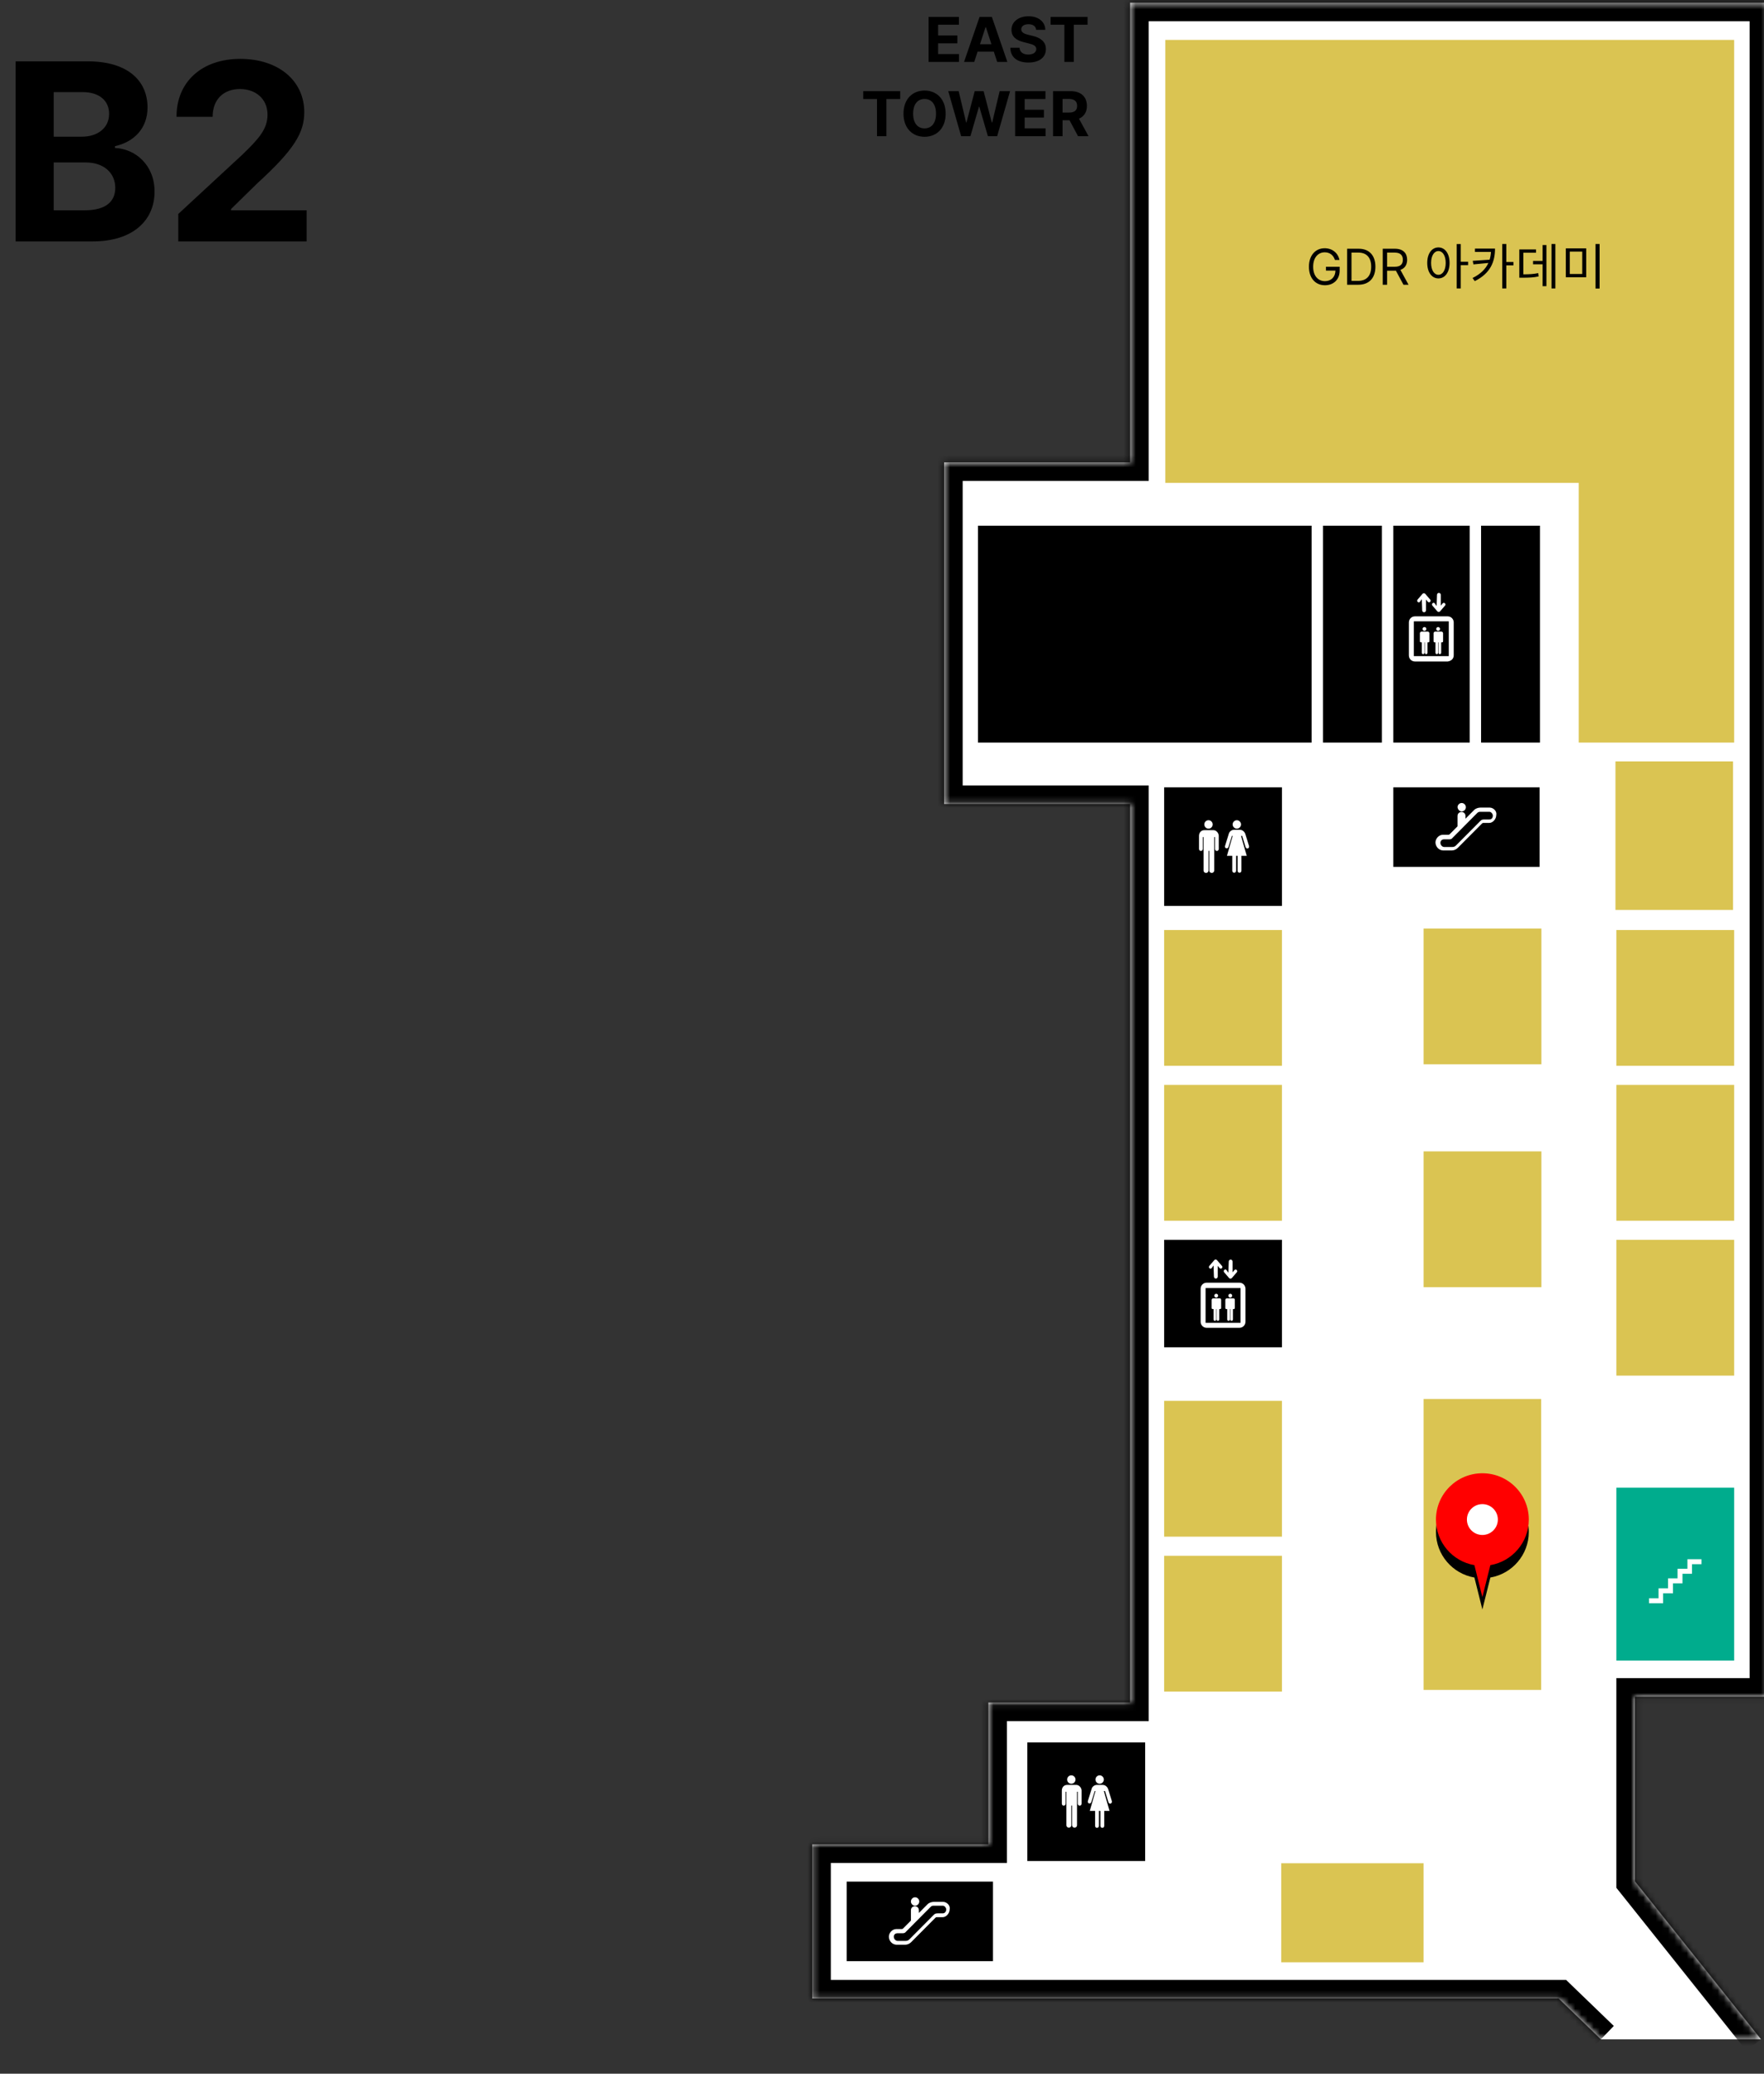 <svg width="285" height="335" viewBox="0 0 285 335" fill="none" xmlns="http://www.w3.org/2000/svg">
<rect x="0" y="0" width="285" height="335" fill="#333333" stroke="none"/>
<g clip-path="url(#clip0)">
<mask id="path-1-inside-1" fill="white">
<path d="M258.651 329.442L251.814 322.847H131.233V297.95H159.685V275.036H182.586V129.882H152.537V74.695H182.586V0.433H285.679V274.093H264.146V303.916L284.516 329.442"/>
</mask>
<path d="M258.651 329.442L251.814 322.847H131.233V297.95H159.685V275.036H182.586V129.882H152.537V74.695H182.586V0.433H285.679V274.093H264.146V303.916L284.516 329.442" fill="white"/>
<path d="M251.814 322.847L253.897 320.688L253.026 319.847H251.814V322.847ZM131.233 322.847H128.233V325.847H131.233V322.847ZM131.233 297.95V294.95H128.233V297.95H131.233ZM159.685 297.95V300.95H162.685V297.95H159.685ZM159.685 275.036V272.036H156.685V275.036H159.685ZM182.586 275.036V278.036H185.586V275.036H182.586ZM182.586 129.882H185.586V126.882H182.586V129.882ZM152.537 129.882H149.537V132.882H152.537V129.882ZM152.537 74.695V71.695H149.537V74.695H152.537ZM182.586 74.695V77.695H185.586V74.695H182.586ZM182.586 0.433V-2.567H179.586V0.433H182.586ZM285.679 0.433H288.679V-2.567H285.679V0.433ZM285.679 274.093V277.093H288.679V274.093H285.679ZM264.146 274.093V271.093H261.146V274.093H264.146ZM264.146 303.916H261.146V304.966L261.802 305.787L264.146 303.916ZM260.734 327.283L253.897 320.688L249.731 325.006L256.568 331.601L260.734 327.283ZM251.814 319.847H131.233V325.847H251.814V319.847ZM134.233 322.847V297.95H128.233V322.847H134.233ZM131.233 300.95H159.685V294.95H131.233V300.95ZM162.685 297.95V275.036H156.685V297.95H162.685ZM159.685 278.036H182.586V272.036H159.685V278.036ZM185.586 275.036V129.882H179.586V275.036H185.586ZM182.586 126.882H152.537V132.882H182.586V126.882ZM155.537 129.882V74.695H149.537V129.882H155.537ZM152.537 77.695H182.586V71.695H152.537V77.695ZM185.586 74.695V0.433H179.586V74.695H185.586ZM182.586 3.433H285.679V-2.567H182.586V3.433ZM282.679 0.433V274.093H288.679V0.433H282.679ZM285.679 271.093H264.146V277.093H285.679V271.093ZM261.146 274.093V303.916H267.146V274.093H261.146ZM261.802 305.787L282.171 331.314L286.861 327.571L266.491 302.045L261.802 305.787Z" fill="black" mask="url(#path-1-inside-1)"/>
<path d="M223.266 84.925H213.749V119.961H223.266V84.925Z" fill="black"/>
<path d="M248.806 84.925H239.29V119.961H248.806V84.925Z" fill="black"/>
<path d="M188.27 6.449V78.004H255.068V119.961H280.179V6.449H188.27Z" fill="#DAC452"/>
<path d="M248.745 127.191H225.107V140.043H248.745V127.191Z" fill="black"/>
<path d="M160.431 303.966H136.794V316.819H160.431V303.966Z" fill="black"/>
<path d="M237.448 84.925H225.107V119.961H237.448V84.925Z" fill="black"/>
<path d="M211.907 84.925H158.002V119.961H211.907V84.925Z" fill="black"/>
<path d="M207.118 127.191H188.086V146.346H207.118V127.191Z" fill="black"/>
<path d="M185.016 281.485H165.983V300.641H185.016V281.485Z" fill="black"/>
<path d="M207.118 150.239H188.085V172.175H207.118V150.239Z" fill="#DAC452"/>
<path d="M207.118 175.265H188.085V197.201H207.118V175.265Z" fill="#DAC452"/>
<path d="M207.118 226.305H188.085V248.241H207.118V226.305Z" fill="#DAC452"/>
<path d="M249.033 186H230V207.936H249.033V186Z" fill="#DAC452"/>
<path d="M249.033 150H230V171.936H249.033V150Z" fill="#DAC452"/>
<path d="M249 226H230V273H249V226Z" fill="#DAC452"/>
<path d="M207.118 200.291H188.086V217.654H207.118V200.291Z" fill="black"/>
<path d="M207.118 251.331H188.085V273.267H207.118V251.331Z" fill="#DAC452"/>
<path d="M230 301H207V317H230V301Z" fill="#DAC452"/>
<path d="M280.179 150.239H261.146V172.175H280.179V150.239Z" fill="#DAC452"/>
<path d="M280 123H261V147H280V123Z" fill="#DAC452"/>
<path d="M280.18 175.265H261.147V197.201H280.18V175.265Z" fill="#DAC452"/>
<path d="M280.18 200.291H261.147V222.227H280.18V200.291Z" fill="#DAC452"/>
<path d="M280.18 240.331H261.147V268.261H280.18V240.331Z" fill="#00AC8D"/>
<path d="M177.666 288.158C178.034 288.158 178.341 287.849 178.341 287.479C178.341 287.108 178.034 286.799 177.666 286.799C177.298 286.799 176.991 287.108 176.991 287.479C176.991 287.849 177.298 288.158 177.666 288.158Z" fill="white"/>
<path d="M177.544 292.545V294.955C177.544 295.388 176.93 295.388 176.93 294.955V292.545H176.07L176.991 289.332H176.868L176.316 291.124C176.193 291.495 175.64 291.371 175.763 290.939L176.377 288.961C176.438 288.714 176.745 288.344 177.237 288.344H177.666H178.157C178.649 288.344 178.956 288.776 179.017 288.961L179.631 290.939C179.754 291.371 179.201 291.557 179.078 291.124L178.526 289.332H178.342L179.263 292.545H178.403V294.955C178.403 295.388 177.789 295.388 177.789 294.955V292.545H177.544Z" fill="white"/>
<path d="M172.412 288.344C171.921 288.344 171.553 288.714 171.553 289.27V291.371C171.553 291.804 172.167 291.804 172.167 291.371V289.456H172.289V294.832C172.289 295.388 173.088 295.388 173.088 294.832V291.68H173.21V294.832C173.21 295.388 174.009 295.388 174.009 294.832V289.456H174.131V291.371C174.131 291.804 174.745 291.804 174.745 291.371V289.27C174.745 288.838 174.377 288.344 173.886 288.344H172.412Z" fill="white"/>
<path d="M173.087 288.158C173.46 288.158 173.763 287.854 173.763 287.479C173.763 287.103 173.46 286.799 173.087 286.799C172.714 286.799 172.412 287.103 172.412 287.479C172.412 287.854 172.714 288.158 173.087 288.158Z" fill="white"/>
<path d="M199.829 133.864C200.198 133.864 200.505 133.555 200.505 133.184C200.505 132.814 200.198 132.505 199.829 132.505C199.461 132.505 199.154 132.814 199.154 133.184C199.154 133.555 199.461 133.864 199.829 133.864Z" fill="white"/>
<path d="M199.707 138.251V140.661C199.707 141.094 199.093 141.094 199.093 140.661V138.251H198.233L199.154 135.038H199.031L198.479 136.83C198.356 137.201 197.804 137.077 197.926 136.645L198.54 134.667C198.602 134.42 198.909 134.049 199.4 134.049H199.83H200.321C200.812 134.049 201.119 134.482 201.18 134.667L201.794 136.645C201.917 137.077 201.365 137.263 201.242 136.83L200.689 135.038H200.505L201.426 138.251H200.566V140.661C200.566 141.094 199.952 141.094 199.952 140.661V138.251H199.707Z" fill="white"/>
<path d="M194.576 134.111C194.084 134.111 193.716 134.482 193.716 135.038V137.139C193.716 137.572 194.33 137.572 194.33 137.139V135.224H194.453V140.6C194.453 141.156 195.251 141.156 195.251 140.6V137.448H195.374V140.6C195.374 141.156 196.172 141.156 196.172 140.6V135.224H196.295V137.139C196.295 137.572 196.909 137.572 196.909 137.139V135.038C196.909 134.606 196.54 134.111 196.049 134.111H194.576Z" fill="white"/>
<path d="M195.251 133.864C195.624 133.864 195.926 133.56 195.926 133.184C195.926 132.809 195.624 132.505 195.251 132.505C194.878 132.505 194.575 132.809 194.575 133.184C194.575 133.56 194.878 133.864 195.251 133.864Z" fill="white"/>
<path d="M234.869 105.873V100.559C234.869 100.002 234.44 99.57 233.887 99.57H228.607C228.054 99.57 227.625 100.002 227.625 100.559V105.873C227.625 106.429 228.054 106.861 228.607 106.861H233.887C234.44 106.799 234.869 106.429 234.869 105.873ZM234.071 105.996H228.423V100.373H234.071V105.996Z" fill="white"/>
<path d="M232.168 96.109C232.168 95.677 232.782 95.677 232.782 96.109V97.839L233.089 97.469C233.335 97.222 233.703 97.592 233.457 97.839L232.659 98.766C232.536 98.89 232.352 98.89 232.229 98.766L231.431 97.839C231.186 97.531 231.616 97.222 231.8 97.469L232.107 97.901L232.168 96.109Z" fill="white"/>
<path d="M229.773 98.583C229.773 99.016 230.387 99.016 230.387 98.583V96.853L230.694 97.224C230.94 97.471 231.308 97.1 231.063 96.853L230.265 95.926C230.142 95.803 229.958 95.803 229.835 95.926L229.037 96.853C228.791 97.162 229.221 97.471 229.405 97.224L229.712 96.791L229.773 98.583Z" fill="white"/>
<path d="M232.904 102.041H231.861C231.738 102.041 231.615 102.165 231.615 102.288V103.586C231.615 103.71 231.676 103.771 231.799 103.771C231.799 103.771 231.861 103.771 231.922 103.771V105.44C231.922 105.749 232.352 105.749 232.352 105.44V103.771H232.413V105.44C232.413 105.749 232.843 105.749 232.843 105.44V103.771C232.904 103.771 232.966 103.771 232.966 103.771C233.089 103.771 233.15 103.71 233.15 103.586V102.288C233.15 102.165 233.027 102.041 232.904 102.041Z" fill="white"/>
<path d="M232.351 101.918C232.521 101.918 232.658 101.779 232.658 101.609C232.658 101.438 232.521 101.3 232.351 101.3C232.182 101.3 232.044 101.438 232.044 101.609C232.044 101.779 232.182 101.918 232.351 101.918Z" fill="white"/>
<path d="M230.695 102.041H229.651C229.528 102.041 229.405 102.165 229.405 102.288V103.586C229.405 103.71 229.467 103.771 229.589 103.771C229.589 103.771 229.651 103.771 229.712 103.771V105.44C229.712 105.749 230.142 105.749 230.142 105.44V103.771H230.203V105.44C230.203 105.749 230.633 105.749 230.633 105.44V103.771C230.695 103.771 230.756 103.771 230.756 103.771C230.879 103.771 230.94 103.71 230.94 103.586V102.288C230.94 102.165 230.817 102.041 230.695 102.041Z" fill="white"/>
<path d="M230.141 101.918C230.311 101.918 230.448 101.779 230.448 101.609C230.448 101.438 230.311 101.3 230.141 101.3C229.972 101.3 229.834 101.438 229.834 101.609C229.834 101.779 229.972 101.918 230.141 101.918Z" fill="white"/>
<path d="M201.224 213.515V208.201C201.224 207.644 200.794 207.212 200.242 207.212H194.962C194.409 207.212 193.979 207.644 193.979 208.201V213.515C193.979 214.071 194.409 214.503 194.962 214.503H200.242C200.794 214.503 201.224 214.071 201.224 213.515ZM200.426 213.7H194.778V208.077H200.426V213.7Z" fill="white"/>
<path d="M198.523 203.813C198.523 203.381 199.137 203.381 199.137 203.813V205.544L199.444 205.173C199.689 204.926 200.057 205.296 199.812 205.544L199.014 206.47C198.891 206.594 198.707 206.594 198.584 206.47L197.786 205.544C197.54 205.235 197.97 204.926 198.154 205.173L198.461 205.605L198.523 203.813Z" fill="white"/>
<path d="M196.128 206.223C196.128 206.656 196.742 206.656 196.742 206.223V204.493L197.049 204.864C197.295 205.111 197.663 204.74 197.417 204.493L196.619 203.566C196.496 203.442 196.312 203.442 196.189 203.566L195.391 204.493C195.146 204.802 195.575 205.111 195.76 204.864L196.067 204.431L196.128 206.223Z" fill="white"/>
<path d="M199.259 209.745H198.215C198.093 209.745 197.97 209.868 197.97 209.992V211.289C197.97 211.413 198.031 211.475 198.154 211.475C198.154 211.475 198.215 211.475 198.277 211.475V213.143C198.277 213.452 198.706 213.452 198.706 213.143V211.475H198.768V213.143C198.768 213.452 199.198 213.452 199.198 213.143V211.475C199.259 211.475 199.32 211.475 199.32 211.475C199.443 211.475 199.505 211.413 199.505 211.289V209.992C199.505 209.806 199.382 209.745 199.259 209.745Z" fill="white"/>
<path d="M198.768 209.621C198.938 209.621 199.075 209.483 199.075 209.312C199.075 209.142 198.938 209.003 198.768 209.003C198.599 209.003 198.461 209.142 198.461 209.312C198.461 209.483 198.599 209.621 198.768 209.621Z" fill="white"/>
<path d="M197.049 209.745H196.006C195.883 209.745 195.76 209.868 195.76 209.992V211.289C195.76 211.413 195.821 211.475 195.944 211.475C195.944 211.475 196.006 211.475 196.067 211.475V213.143C196.067 213.452 196.497 213.452 196.497 213.143V211.475H196.558V213.143C196.558 213.452 196.988 213.452 196.988 213.143V211.475C197.049 211.475 197.111 211.475 197.111 211.475C197.233 211.475 197.295 211.413 197.295 211.289V209.992C197.295 209.806 197.172 209.745 197.049 209.745Z" fill="white"/>
<path d="M196.496 209.621C196.666 209.621 196.803 209.483 196.803 209.312C196.803 209.142 196.666 209.003 196.496 209.003C196.327 209.003 196.189 209.142 196.189 209.312C196.189 209.483 196.327 209.621 196.496 209.621Z" fill="white"/>
<path d="M266.427 258.19H267.962V256.583H269.497V254.976H271.032V253.432H272.628V251.887H274.9V252.69H273.365V254.235H271.83V255.78H270.295V257.386H268.699V258.993H266.427V258.19Z" fill="white"/>
<path d="M147.845 307.859C148.214 307.859 148.521 307.55 148.521 307.18C148.521 306.809 148.214 306.5 147.845 306.5C147.477 306.5 147.17 306.809 147.17 307.18C147.17 307.55 147.477 307.859 147.845 307.859Z" fill="white"/>
<path d="M152.389 307.241H150.854C150.547 307.241 150.117 307.365 149.871 307.612L148.459 309.033V308.601C148.459 307.736 147.17 307.736 147.17 308.601V310.269L145.942 311.505C145.819 311.628 145.819 311.628 145.574 311.628H144.837C144.1 311.628 143.609 312.308 143.609 312.864C143.609 313.42 144.039 314.162 144.898 314.162C144.898 314.162 145.942 314.162 146.249 314.162C146.556 314.162 146.924 314.038 147.231 313.729L151.099 309.836C151.161 309.775 151.222 309.713 151.345 309.713C151.345 309.713 151.897 309.713 152.327 309.713C152.818 309.713 153.432 309.157 153.432 308.415C153.555 307.736 152.88 307.241 152.389 307.241ZM152.327 309.095H151.529C151.161 309.095 151.038 309.157 150.854 309.342L146.924 313.297C146.74 313.482 146.556 313.544 146.31 313.544H145.021C144.714 313.544 144.407 313.235 144.407 312.864C144.407 312.494 144.714 312.308 144.96 312.308H145.819C146.065 312.308 146.249 312.246 146.372 312.061L150.362 308.045C150.547 307.859 150.669 307.859 150.976 307.859H152.327C152.634 307.859 152.88 308.23 152.88 308.477C152.88 308.724 152.695 309.095 152.327 309.095Z" fill="white"/>
<path d="M236.158 131.083C236.527 131.083 236.834 130.774 236.834 130.404C236.834 130.033 236.527 129.724 236.158 129.724C235.79 129.724 235.483 130.033 235.483 130.404C235.544 130.774 235.79 131.083 236.158 131.083Z" fill="white"/>
<path d="M240.701 130.465H239.167C238.86 130.465 238.43 130.589 238.184 130.836L236.772 132.257V131.825C236.772 130.959 235.483 130.959 235.483 131.825V133.493L234.255 134.729C234.132 134.852 234.132 134.852 233.887 134.852H233.15C232.413 134.852 231.922 135.532 231.922 136.088C231.922 136.644 232.352 137.386 233.211 137.386C233.211 137.386 234.255 137.386 234.562 137.386C234.869 137.386 235.237 137.262 235.544 136.953L239.412 133.06C239.474 132.999 239.535 132.937 239.658 132.937C239.658 132.937 240.21 132.937 240.64 132.937C241.131 132.937 241.745 132.381 241.745 131.639C241.868 130.959 241.193 130.465 240.701 130.465ZM240.64 132.381H239.842C239.474 132.381 239.351 132.442 239.167 132.628L235.237 136.583C235.053 136.768 234.869 136.83 234.623 136.83H233.334C233.027 136.83 232.72 136.521 232.72 136.15C232.72 135.779 233.027 135.594 233.273 135.594H234.132C234.378 135.594 234.562 135.532 234.685 135.347L238.675 131.33C238.86 131.145 238.982 131.145 239.289 131.145H240.64C240.947 131.145 241.193 131.516 241.193 131.763C241.193 132.01 241.07 132.381 240.64 132.381Z" fill="white"/>
<path d="M150.026 10H154.941V8.732H151.564V6.996H154.675V5.728H151.564V3.995H154.927V2.727H150.026V10ZM157.403 10L157.943 8.342H160.567L161.107 10H162.754L160.247 2.727H158.266L155.755 10H157.403ZM158.333 7.141L159.228 4.389H159.285L160.18 7.141H158.333ZM167.409 4.819H168.883C168.861 3.523 167.796 2.628 166.177 2.628C164.582 2.628 163.414 3.509 163.421 4.83C163.417 5.902 164.174 6.516 165.403 6.811L166.194 7.01C166.986 7.202 167.427 7.429 167.43 7.919C167.427 8.452 166.922 8.814 166.141 8.814C165.342 8.814 164.767 8.445 164.717 7.717H163.229C163.268 9.29 164.394 10.103 166.159 10.103C167.935 10.103 168.979 9.254 168.982 7.923C168.979 6.712 168.066 6.069 166.802 5.785L166.148 5.629C165.516 5.483 164.987 5.249 164.998 4.727C164.998 4.258 165.413 3.913 166.166 3.913C166.901 3.913 167.352 4.247 167.409 4.819ZM169.739 3.995H171.966V10H173.486V3.995H175.712V2.727H169.739V3.995ZM139.466 15.995H141.693V22H143.212V15.995H145.439V14.727H139.466V15.995ZM152.784 18.364C152.784 15.984 151.306 14.628 149.378 14.628C147.439 14.628 145.973 15.984 145.973 18.364C145.973 20.732 147.439 22.099 149.378 22.099C151.306 22.099 152.784 20.743 152.784 18.364ZM151.225 18.364C151.225 19.905 150.493 20.739 149.378 20.739C148.259 20.739 147.531 19.905 147.531 18.364C147.531 16.822 148.259 15.988 149.378 15.988C150.493 15.988 151.225 16.822 151.225 18.364ZM155.286 22H156.785L158.166 17.245H158.223L159.608 22H161.107L163.188 14.727H161.508L160.304 19.791H160.24L158.916 14.727H157.477L156.149 19.78H156.089L154.885 14.727H153.205L155.286 22ZM164.011 22H168.925V20.732H165.548V18.996H168.659V17.728H165.548V15.995H168.911V14.727H164.011V22ZM170.134 22H171.671V19.422H172.793L174.171 22H175.869L174.324 19.173C175.151 18.818 175.609 18.097 175.609 17.103C175.609 15.658 174.654 14.727 173.003 14.727H170.134V22ZM171.671 18.186V15.984H172.708C173.596 15.984 174.026 16.379 174.026 17.103C174.026 17.824 173.596 18.186 172.715 18.186H171.671Z" fill="black"/>
<path d="M215.682 42H216.409C216.193 40.875 215.25 40.102 214.023 40.102C212.531 40.102 211.477 41.25 211.477 43.091C211.477 44.932 212.523 46.08 214.068 46.08C215.455 46.08 216.443 45.156 216.443 43.716V43.091H214.227V43.716H215.761C215.741 44.761 215.054 45.42 214.068 45.42C212.989 45.42 212.159 44.602 212.159 43.091C212.159 41.58 212.989 40.761 214.023 40.761C214.864 40.761 215.435 41.236 215.682 42ZM219.445 46C221.218 46 222.218 44.898 222.218 43.08C222.218 41.273 221.218 40.182 219.525 40.182H217.65V46H219.445ZM218.354 45.375V40.807H219.479C220.843 40.807 221.536 41.67 221.536 43.08C221.536 44.5 220.843 45.375 219.4 45.375H218.354ZM223.4 46H224.104V43.727H225.377C225.428 43.727 225.477 43.727 225.525 43.724L226.752 46H227.57L226.255 43.597C226.996 43.344 227.343 42.739 227.343 41.966C227.343 40.938 226.729 40.182 225.366 40.182H223.4V46ZM224.104 43.091V40.807H225.343C226.286 40.807 226.65 41.267 226.65 41.966C226.65 42.665 226.286 43.091 225.354 43.091H224.104ZM232.399 44.392C231.703 44.392 231.215 43.64 231.215 42.472C231.215 41.312 231.703 40.56 232.399 40.56C233.087 40.56 233.575 41.312 233.575 42.472C233.575 43.64 233.087 44.392 232.399 44.392ZM232.399 39.968C231.343 39.968 230.59 40.944 230.59 42.472C230.59 44 231.343 44.976 232.399 44.976C233.455 44.976 234.199 44 234.199 42.472C234.199 40.944 233.455 39.968 232.399 39.968ZM237.191 42.28H236.007V39.424H235.351V46.592H236.007V42.832H237.191V42.28ZM238.302 40.16V40.696H240.886C240.862 41.136 240.79 41.552 240.67 41.952L237.942 42.136L238.054 42.712L240.47 42.48C240.03 43.44 239.238 44.256 237.91 44.912L238.27 45.416C240.838 44.136 241.542 42.24 241.542 40.16H238.302ZM244.518 42.328H243.366V39.416H242.71V46.592H243.366V42.872H244.518V42.328ZM246.117 40.824H248.165V40.296H245.469V44.864H245.933C247.077 44.864 247.773 44.832 248.589 44.656L248.525 44.12C247.773 44.28 247.133 44.312 246.117 44.32V40.824ZM249.229 42.152H247.685V42.696H249.229V46.232H249.845V39.592H249.229V42.152ZM250.669 39.416V46.592H251.293V39.416H250.669ZM252.981 40.12V44.784H256.277V40.12H252.981ZM255.637 40.648V44.264H253.621V40.648H255.637ZM257.781 39.416V46.608H258.437V39.416H257.781Z" fill="black"/>
<path d="M2.528 39H14.957C21.491 39 24.972 35.591 24.972 30.96C24.972 26.656 21.889 24.057 18.579 23.901V23.616C21.605 22.935 23.835 20.79 23.835 17.366C23.835 13.006 20.597 9.909 14.176 9.909H2.528V39ZM8.679 33.972V26.244H13.835C16.79 26.244 18.622 27.949 18.622 30.349C18.622 32.537 17.131 33.972 13.693 33.972H8.679ZM8.679 22.082V14.881H13.352C16.079 14.881 17.628 16.287 17.628 18.389C17.628 20.69 15.753 22.082 13.239 22.082H8.679ZM28.803 39H49.542V33.972H37.326V33.773L41.573 29.611C47.553 24.156 49.158 21.429 49.158 18.119C49.158 13.077 45.039 9.511 38.803 9.511C32.695 9.511 28.505 13.162 28.519 18.872H34.357C34.343 16.088 36.104 14.383 38.761 14.383C41.318 14.383 43.221 15.974 43.221 18.531C43.221 20.847 41.8 22.438 39.158 24.98L28.803 34.568V39Z" fill="black"/>
</g>
<path fill-rule="evenodd" clip-rule="evenodd" d="M240.789 254.844C244.317 254.235 247 251.168 247 247.477C247 243.348 243.642 240 239.5 240C235.358 240 232 243.348 232 247.477C232 251.168 234.683 254.235 238.211 254.844L239.5 260L240.789 254.844Z" fill="black"/>
<path fill-rule="evenodd" clip-rule="evenodd" d="M240.789 252.844C244.317 252.235 247 249.168 247 245.477C247 241.348 243.642 238 239.5 238C235.358 238 232 241.348 232 245.477C232 249.168 234.683 252.235 238.211 252.844L239.5 258L240.789 252.844Z" fill="#FF0000"/>
<ellipse cx="239.5" cy="245.477" rx="2.5" ry="2.492" fill="white"/>
<defs>
<clipPath id="clip0">
<rect width="285" height="335" fill="white"/>
</clipPath>
</defs>
</svg>

